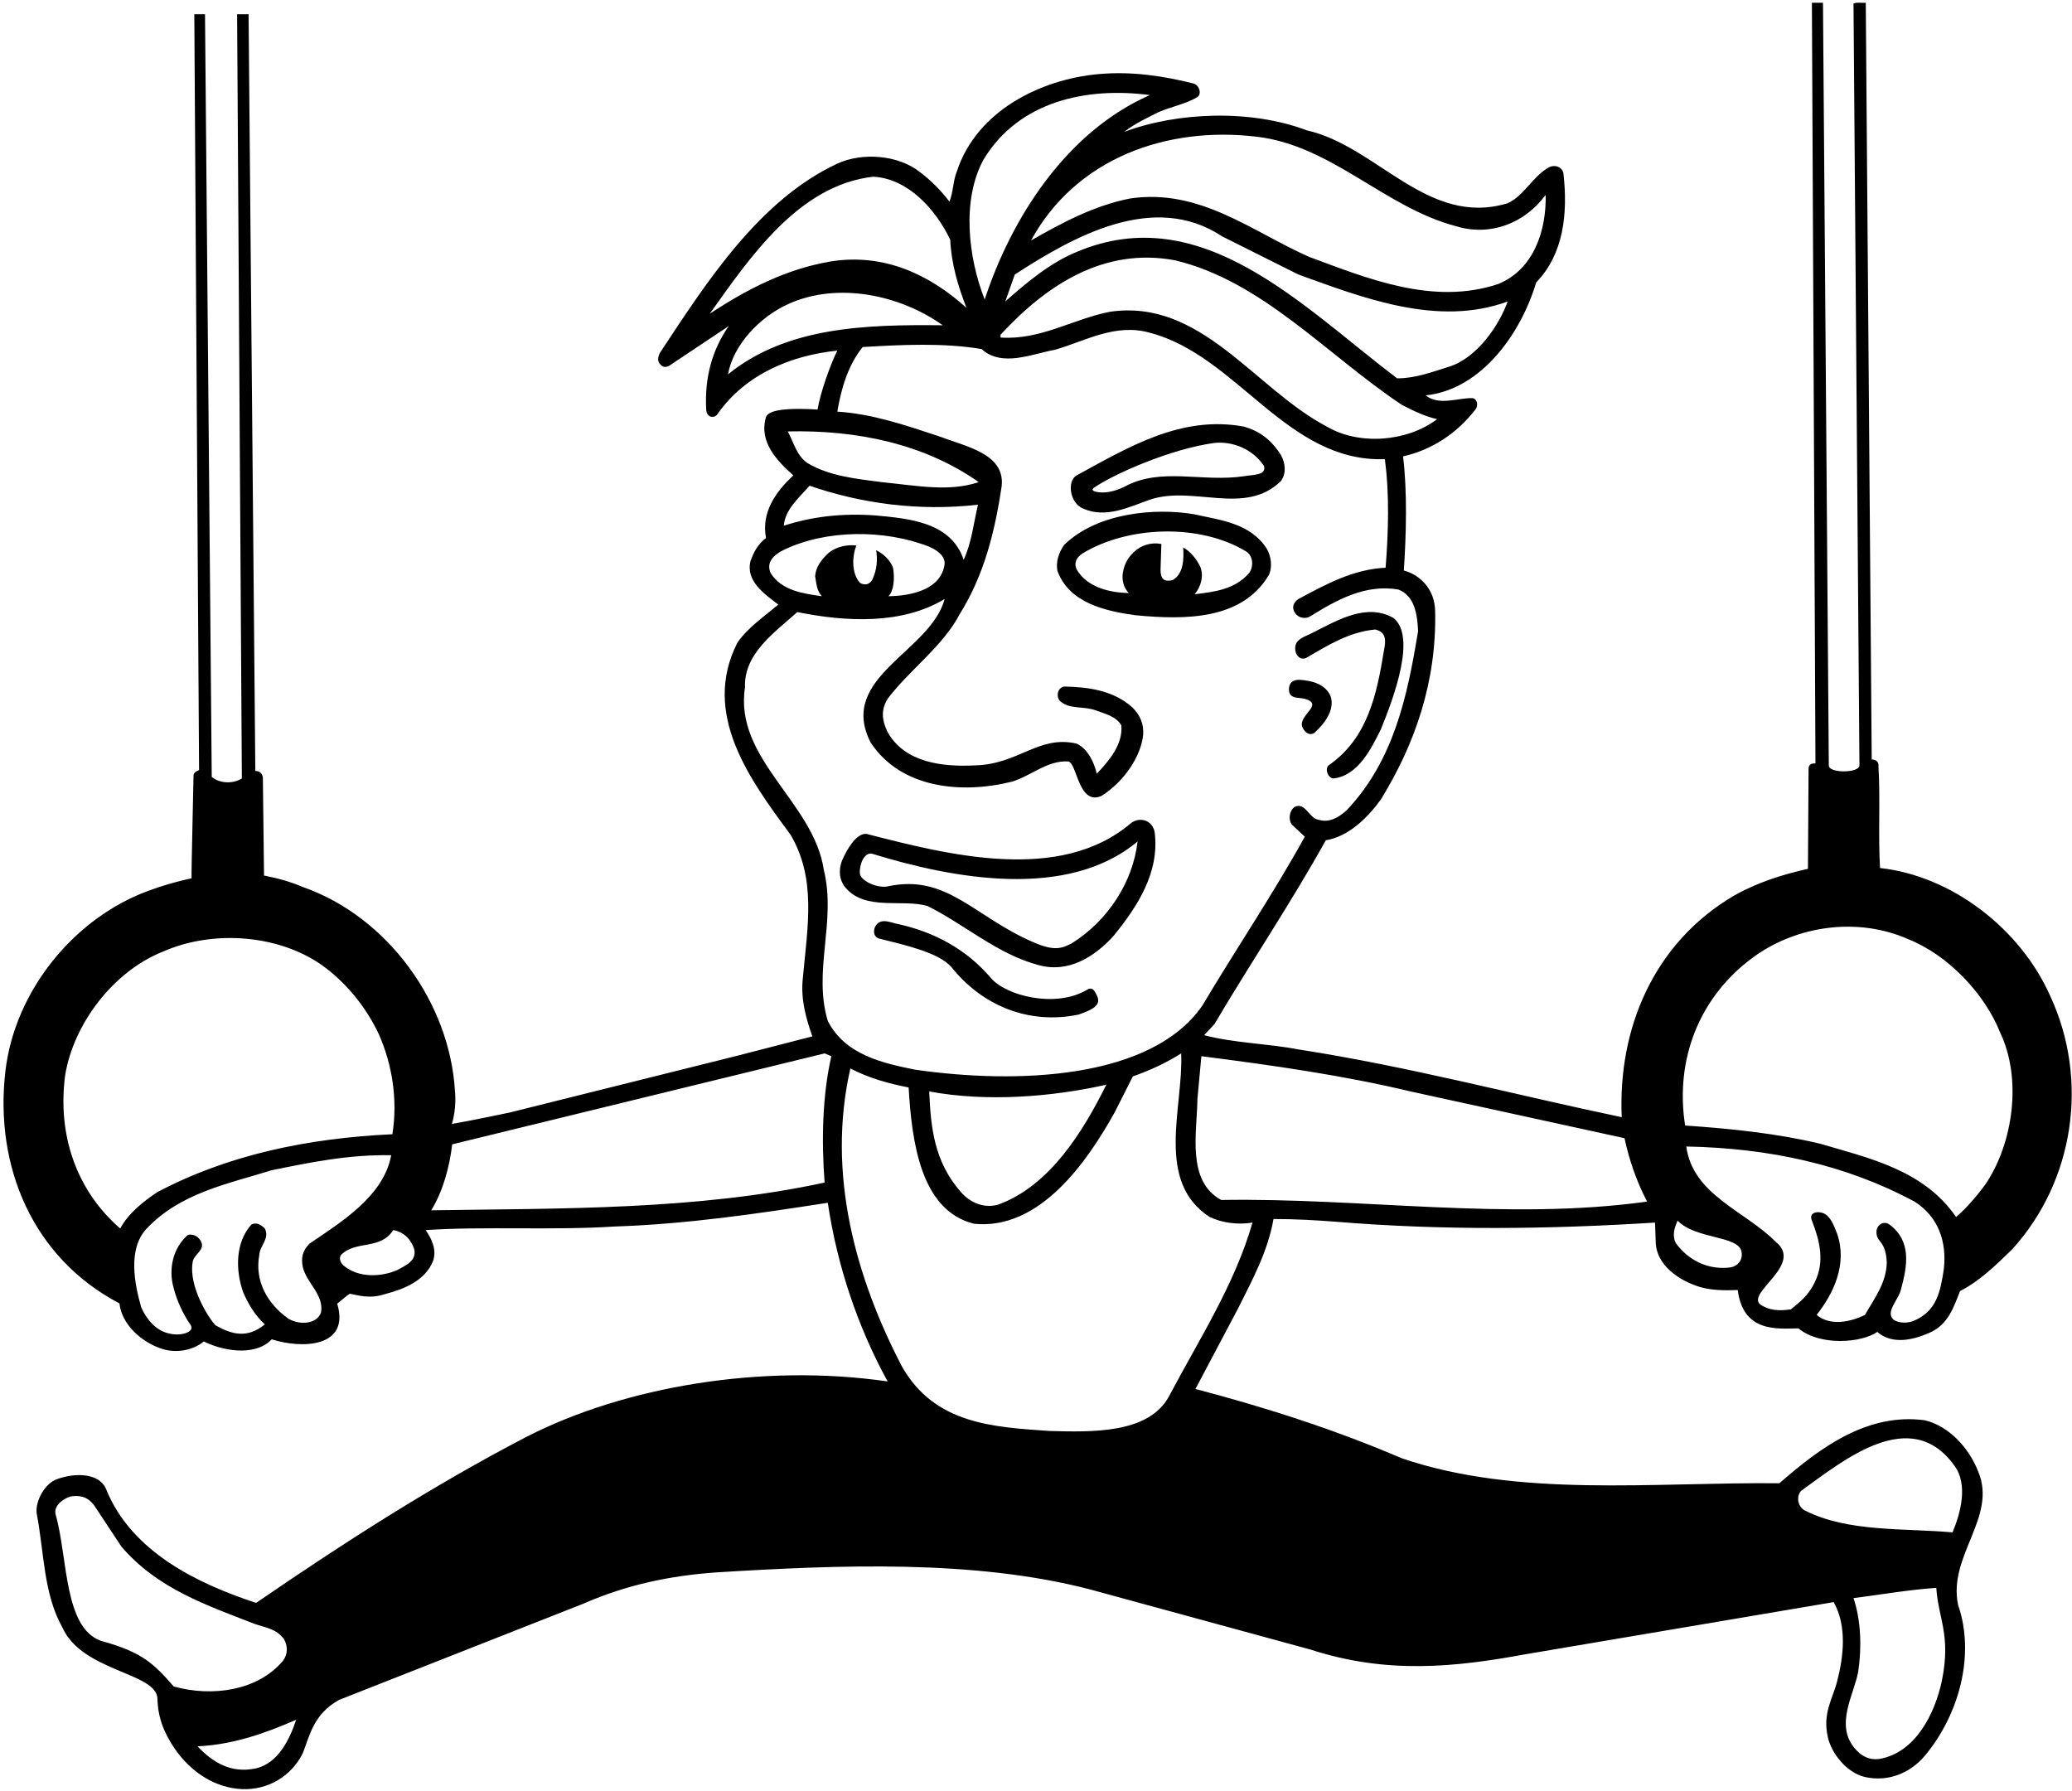 <?xml version="1.0" encoding="UTF-8"?>
<svg xmlns="http://www.w3.org/2000/svg" xmlns:xlink="http://www.w3.org/1999/xlink" width="523pt" height="452pt" viewBox="0 0 523 452" version="1.1">
<g id="surface1">
<path style=" stroke:none;fill-rule:nonzero;fill:rgb(0%,0%,0%);fill-opacity:1;" d="M 221.848 236.898 C 220.254 236.344 220.43 234.492 221.145 233.5 C 222.645 231.602 225.012 232.996 226.945 233.301 C 235.746 235.301 243.848 239.5 250.145 246.898 C 253.914 251.324 266.445 254.602 274.445 249.801 C 276.027 248.855 276.547 250.699 277.047 251.699 C 277.969 254.141 274.707 255.199 272.246 256.102 C 259.746 258.699 247.945 253.898 240.145 244.102 C 236.906 240.395 228.246 238.5 221.848 236.898 Z M 312.547 330.199 L 301.746 350.602 C 319.645 355.301 337.047 360.898 353.848 368.102 C 383.246 378.102 416.945 374.102 449.145 374.398 C 459.746 365.102 471.547 356.602 485.848 358.5 C 492.223 360.035 497.145 365.801 499.348 371.5 C 504.145 383 491.645 392.699 494.246 405.102 C 498.645 417.801 494.445 432.898 485.848 443.199 C 482.047 447.699 476.348 449.898 470.547 448.5 C 466.145 447.398 462.254 442.621 461.348 438.398 C 460.031 432.297 462.551 428.988 463.746 424.301 C 465.332 418.094 466.246 410.5 462.848 404.398 L 384.848 417.602 C 367.445 420.801 350.164 422.668 330.848 416.398 L 275.145 401.199 C 245.945 393.602 211.746 395 180.848 396.898 C 169 397.75 158.25 400 147.246 404.801 L 85.547 429.102 C 79.16 432.684 78.211 437.969 76.445 442.5 C 73.547 448.398 67.547 451.898 61.047 451.602 C 54.246 451.301 48.246 447.301 44.246 441.602 C 41.438 437.543 39.848 433.602 39.746 428.801 C 39.535 422.117 20.75 422 15.75 410.801 C 10.949 402.301 11.148 391.699 9.25 382 C 8.895 378.902 11.281 374.508 14.281 373.406 C 18.824 371.715 24.953 371.715 26.75 375.801 C 33.148 391.801 50.047 399.801 64.645 404.602 C 86.945 389.301 109.547 374.801 133.047 362.602 C 157.75 350 192.348 344.102 224.047 348.699 C 216.547 335 211.348 319.699 208.945 303.602 C 191.547 306.301 173.547 309 154.945 309.602 C 139.645 310.602 122.047 309.5 107.445 310.5 C 108.945 312.699 110.246 315.301 109.348 318.199 C 107.348 323.301 101.945 325.398 97.348 326.602 C 93.246 328 90.289 326.891 88.285 326.559 C 87.453 327.059 86.449 328.059 85.117 329.059 C 88.453 340.238 76.09 340.477 68.598 338.07 C 64.094 342.738 55.547 340.699 51.445 338.602 C 48.645 340.898 44.547 341.602 40.945 340.5 C 35.949 338.898 30.75 334.5 30.148 329 C 8.25 317.5 -1.398 294.496 1.348 270.5 C 3.699 249.977 18.848 231.699 37.348 224.898 C 37.348 224.898 42.406 222.949 48.348 221.699 C 48.281 219.781 48.867 196.758 48.848 195.801 C 48.824 194.809 50.246 194.398 50.246 194.398 L 49.047 3.602 L 51.746 3.602 L 53.445 196.102 C 55.445 197.801 58.848 197.898 61.047 196.5 L 59.848 3.602 L 62.746 3.602 L 64.445 194.602 C 65.629 194.59 66.25 195.355 66.348 196.301 L 66.645 221 C 70.602 221.781 73.348 222.602 76.445 223.898 C 97.848 231.398 113.547 253.102 114.848 275.5 C 114.848 275.5 115.312 279.676 114.059 283.699 C 118.93 282.887 128.746 280.801 128.746 280.801 L 185.645 266.602 L 205.047 261.602 C 203.547 257.301 202.047 252.398 202.645 246.898 C 203.902 233.461 206.047 221.801 199.547 210.699 C 189.348 196.898 176.945 180.199 186.145 162.199 C 188.848 158.301 192.945 155.602 196.445 152.602 C 193.047 150 188.145 146.699 189.445 141.602 C 190.246 139.398 191.246 137.398 193.348 135.801 C 192.145 129.398 195.645 124.301 200.246 120 C 196.148 116.352 191.477 111.52 193.348 105.301 C 194 103.125 200.375 103 206.375 103.375 C 206.977 99.375 209.547 92.102 211.348 88.5 C 199.848 89.699 188.246 94.301 181.047 104.602 C 180.469 105.496 178.32 105.73 178.246 103.199 C 177.848 95.301 179.746 88.301 183.945 82.301 L 169.547 91.898 C 168.531 92.762 167.297 93.027 166.414 91.66 C 165.535 90.297 166.945 88.5 166.945 88.5 C 178.445 71.102 191.645 50.5 211.348 41.301 C 217.645 38.398 226.746 39.102 232.145 43.398 C 234.848 45.398 237.645 48.199 239.645 50.898 C 240.645 48.5 240.547 45.602 241.547 43.199 C 246.547 28 262.637 20.004 277.348 18.699 C 285.824 17.949 293.746 19.199 301.348 21.102 C 302.797 21.637 303.348 23.668 302.246 24.5 C 299.246 26.301 295.645 26.898 292.445 28.301 C 289.445 29.801 286.445 31.199 283.746 33.301 C 297.348 28.199 315.848 27.602 329.848 32.898 C 347.645 36.898 360.348 57.398 380.547 51.301 C 384.746 49.398 386.945 44.398 391.047 42.199 C 392.578 41.465 394.445 42.199 394.645 43.898 C 395.746 53.801 394.746 64.102 387.746 71.301 C 384.047 83.801 374.145 98.301 359.848 99.801 C 363.246 102.5 367.945 100.398 371.645 100.5 C 372.805 100.586 373.164 102.203 372.547 103.199 C 367.746 109.5 361.246 113.602 354.145 115.199 C 355.246 124 354.945 135 354.348 144 C 358.746 145.199 362.203 149.023 362.246 154.301 C 362.645 171.898 357.246 187.699 348.547 201.801 C 345.246 206.398 340.348 211.199 334.645 212.102 C 325.945 227.801 315.746 242.898 306.547 258.5 L 303.945 261.301 C 311.547 263.301 319.945 263.398 327.746 264.898 C 355.547 269.199 382.145 276.301 409.348 282 C 408.348 259.898 417.246 238.102 437.645 226.102 C 443.445 222.801 449.746 220.801 456.348 219.301 L 456.504 194.234 C 456.457 193.035 457.125 192.637 458.246 192.699 L 457.348 0.699 L 460.145 0.699 L 461.613 193.215 C 461.578 195.238 469.344 195.168 469.348 193.199 C 469.348 191.586 467.848 0.898 467.848 0.898 C 468.746 0.5 469.945 0.801 470.945 0.699 C 470.945 0.699 472.41 188.461 472.445 191.699 C 474.453 191.793 474.145 193.398 474.145 193.398 C 474.645 201.801 474.047 211 474.547 219.102 C 492.746 221.102 510.047 234.5 517.547 251.5 C 527.348 272.699 523.547 298.102 507.945 315.301 C 503.746 319.398 499.746 323.301 494.746 325.898 C 493.145 329.801 491.875 334.375 486.848 336.5 C 482.945 338.199 477.625 339.5 473.848 336.199 C 469.875 339 459.348 339.801 453.945 335.301 C 448.547 335.398 440 336.375 438.625 325.625 C 435.375 325.75 432.25 325.75 429.125 324.875 C 423.375 323.125 418.25 319.125 417.945 313.898 L 417.746 308.602 C 390.746 310.301 364.145 310.602 337.348 308.398 C 332.145 308 326.945 307.699 321.445 307.699 C 320.047 315.801 316.145 323 312.547 330.199 Z M 483.246 303.301 C 465.945 294 446.645 289.801 425.645 289.398 C 427.246 301.602 440.547 305.699 448.145 313.398 C 455.496 319.172 440.609 326.297 444.348 329.301 C 446.445 330.699 448.875 331 452.047 330.5 C 454.246 328.699 456.5 327 458.047 323.699 C 460.645 318.5 459.348 313.199 457.348 308.102 C 456.5 306.125 458.625 305.625 460.145 306.199 C 462 306.875 462.875 309.25 463.746 311.5 C 466.348 319.199 462.746 326.602 458.547 331.898 C 461.945 334.801 467.145 333.699 470.746 331.898 C 473.145 327.699 476.145 323.801 476.246 318.699 C 476 312.875 473.547 313.801 473.645 310.801 C 473.75 309.25 475.375 308 476.945 309.102 C 482.547 313.301 481.445 319.5 479.848 325.398 C 479.348 328 475.746 331.102 477.945 333.102 C 479.375 334.125 481.727 333.977 483.125 333.375 C 488.875 330.875 489.75 326.125 490.645 320.398 C 491.445 313.398 489.246 307.102 483.246 303.301 Z M 425.348 284.102 C 437.047 284.898 448.547 286.102 459.445 288.699 C 471.875 292.375 485.547 295.301 493.746 307.199 C 496.445 304.898 499.145 301.699 501.246 298.801 C 508.145 288.5 510.445 272.301 504.848 260.602 C 500.945 250.801 491.746 241.102 481.746 237.102 C 468.945 231.398 453.445 233.602 442.445 241.699 C 428.848 251.699 422.746 267.5 425.348 284.102 Z M 422.945 313.699 C 426.145 318.199 431.348 320.699 436.945 319.898 C 438.75 319.5 440.047 317.898 439.547 315.801 C 438.625 311.875 427.945 312.801 423.445 308.102 C 422.645 310 422.047 311.699 422.945 313.699 Z M 39.746 300.898 C 57.547 291.5 77.645 287.301 99.047 286.301 C 100.445 277.398 98.945 268.602 95.645 261.102 C 92.746 254.898 88.145 248.898 82.445 244.5 C 71.348 235.898 54.047 234.5 41.145 240.199 C 28.547 245.199 18.547 258.5 16.449 271.398 C 14.449 286.398 19.25 300.5 30.348 310.102 C 32.348 306.301 36.25 303.199 39.746 300.898 Z M 98.746 291.602 C 88.047 291.398 78.348 293.398 68.547 295.398 C 57.348 298.898 45.445 301.102 36.848 310.301 C 32.25 315.398 33.949 324.102 35.648 330 C 36.949 333 39.375 335.867 42.57 336.566 C 45.574 337.402 49.246 336.234 48.145 334.5 C 46.145 331.602 44.746 328.5 43.848 325.199 C 42.445 320.301 43.645 315 47.445 311.699 C 48.945 311.398 50.145 312.199 50.746 313.398 C 51.848 315.5 48.945 316.602 48.645 318.5 C 47.547 324.699 52.605 332.602 54.348 334.5 C 58.59 336.902 62.426 337.902 66.848 334.301 C 64.246 331.898 62.645 329.102 61.348 326.102 C 59.445 320.602 59.348 313.699 63.445 309.102 C 64.746 308.398 65.945 309.199 66.848 310.102 C 68.145 312.699 65.547 314.398 65.445 316.801 C 64.246 323.301 67.445 329.102 72.848 332.898 C 75.773 334.566 80.109 334.23 81.047 331.199 C 81.746 326.801 77.445 323.898 76.445 319.898 C 75.945 317.5 76.348 315.699 78.145 313.898 C 86.246 308.398 96.848 301.898 98.746 291.602 Z M 104.547 315.301 C 103.637 312.543 101.633 310.875 99.246 310.5 C 96.047 315.602 89.746 313 86.047 316.801 C 85.445 317.801 86.047 319 87.047 319.699 C 90.645 322.5 96.047 322.398 100.246 320.602 C 102.469 319.383 105.246 318.199 104.547 315.301 Z M 71.445 419.199 C 72.715 417.469 72.645 415.398 71.645 413.699 C 69.758 411.129 66.902 410.812 64.246 409.898 C 52.246 405.199 39.848 401.102 30.648 390.398 L 23.848 380.102 C 21.996 377.527 19.867 377.438 17.77 377.738 C 16.168 378.238 13.438 379.957 14.047 382.301 C 17.148 393.199 16.078 410.918 25.547 414.199 C 36.051 417.047 38.949 420.102 43.848 425.699 C 53.547 428.398 65.047 426.801 71.445 419.199 Z M 74.746 434.102 C 66.945 437.5 58.848 440.398 49.848 440.801 C 53.645 444.801 58.238 447.688 64.445 446.398 C 70.168 445.211 73.145 439 74.746 434.102 Z M 488.746 400.801 C 481.645 401.301 474.848 402.5 467.848 403.398 C 469.746 409 469.945 415.801 469.047 421.898 C 468.059 427.598 463.074 435.277 468.145 441.301 C 469.824 443.293 471.816 444.324 474.348 444 C 483.645 442.398 488.445 432.301 490.145 424.301 C 492.52 412.715 489.246 408.602 488.746 400.801 Z M 455.645 381.301 C 466.445 386.801 480.746 385.699 492.848 386.801 C 494.848 382 496.848 374.801 493.348 370 C 482.246 354.5 465.246 368.699 454.645 376.301 C 453.332 377.641 453.727 380.402 455.645 381.301 Z M 303.246 266.602 L 302.246 277.398 C 302.145 285.898 299.445 298.102 308.246 302.898 C 343.547 302.301 380.746 308.199 415.746 303.301 C 413.145 298.301 411.246 292.898 410.047 287.301 L 356.047 275.5 C 338.848 271.398 321.145 268.898 303.246 266.602 Z M 353.848 102.199 C 334.945 89.602 318.547 70.898 296.547 65.699 C 278.848 62.398 264.348 71.699 252.547 84.5 L 252.547 85.199 C 262.645 85.898 270.848 80.5 280.145 78.699 C 303.246 75.301 316.645 98.102 334.945 107.699 C 343.145 112.5 355.246 111.5 362.746 105.801 C 359.645 105.102 356.746 103.699 353.848 102.199 Z M 380.547 76.102 C 362.848 82.602 343.848 75.102 327.746 69.301 L 308.547 59.699 C 291.246 48.199 270.945 59.699 256.145 69.301 L 253.746 76.102 C 259.246 71.199 265.145 66.301 271.746 63.602 C 303.348 50.199 328.746 77.398 352.645 95.5 C 357.348 95.5 361.445 93.898 365.645 92.602 C 372.945 90.398 378.547 81.801 380.547 76.102 Z M 260.246 60.699 C 268.145 56.199 276.145 51.898 285.246 50.102 C 302.848 47.5 315.945 58.398 330.348 64.801 C 344.945 70.199 361.645 77.199 378.145 71.699 C 387.246 68 390.348 58 390.145 49.199 C 384.746 56.5 376.047 59.699 367.547 57.102 C 349.547 52.398 336.145 36.699 317.145 34.5 C 294.348 31.801 271.547 40 260.246 60.699 Z M 248.547 75.602 C 255.246 55.199 269.047 33.301 290.246 24 C 274.348 21.898 257.145 25.5 248.246 40.301 C 242.645 50.602 244.445 65.199 248.547 75.602 Z M 209.645 66 C 223.348 63.801 234.848 69.5 243.945 77.699 C 241.848 72.301 240.145 66.699 239.848 60.5 C 236.246 53 229.348 45.102 220.445 44.602 C 201.645 46.699 189.348 64.898 179.145 79.199 C 188.547 73 198.445 67.898 209.645 66 Z M 237.945 82.102 C 227.348 74.5 211.445 71 198.848 76.801 C 191.848 80 185.145 86.898 183.746 94.5 C 198.547 82.5 218.348 81.898 237.945 82.102 Z M 203.848 116.898 C 209.348 120.199 216.25 120.875 222.547 121.699 C 231.75 122.625 239.547 124.199 247.047 121.699 C 233.246 112 216.246 108.5 198.848 108.898 C 200.348 111.699 201.125 115.125 203.848 116.898 Z M 197.848 132.699 C 204.945 130.398 212.5 129.5 220.945 130.102 C 229.547 130.898 240.047 131.801 243.246 141.301 C 245.246 137 245.746 132.102 246.848 127.398 C 231.945 129.102 217.348 127.102 204.348 122.602 C 201.645 125.699 198.145 128.602 197.848 132.699 Z M 207.445 150.5 C 206.145 149.102 206.047 147.199 205.746 145.398 C 205.945 143 207.445 141.102 209.348 139.398 C 211.246 138 213.848 137.398 216.145 137.699 C 215.047 140.602 214.945 144.699 217.047 147.102 C 218.145 147.801 219.445 147.602 220.145 146.398 C 221.398 143.812 221.547 141.102 221.145 138.898 C 222.945 139.699 224.945 141.602 225.445 143.5 C 225.848 145.898 225.629 149.246 224.246 150.5 C 230.352 150.402 237.645 148.699 238.445 142.301 C 238.516 140.152 236.266 138.746 234.547 138 C 223.348 133.602 208.445 133.602 197.645 138.898 C 195.445 140 193.246 141.898 194.547 144.699 C 197.348 149.102 202.645 149.801 207.445 150.5 Z M 209.848 266.602 L 208.145 265.898 L 114.145 288.852 C 113.445 294.652 111.809 300.695 108.848 305.5 C 141.547 305 175.848 305.5 208.145 298.5 C 207.348 288.199 207.547 276.5 209.848 266.602 Z M 230.945 270 C 256.547 273.699 290.492 272.504 303.445 253.898 C 311.945 239.602 321.348 225.699 329.348 211.199 L 326.047 208.102 C 325.145 206.801 325.445 204.699 326.746 203.699 C 329.445 202.301 330.445 206.602 332.746 206.898 C 335.547 207.801 337.945 206.301 339.945 204.5 C 351.848 191.898 355.246 175.699 357.945 159.301 C 357.746 155.199 357.145 150.398 352.945 148.801 C 344.645 147.398 337.445 151.398 330.848 155.5 C 329.645 156.301 327.848 156.102 326.945 154.801 C 325.988 153.43 326.34 152.195 327.746 151.199 C 334.645 147.5 341.547 143.699 349.746 143.301 C 350.445 134.398 350.746 124.602 349.547 115.898 C 324.848 116.801 312.246 89.699 290.246 84 C 281.547 81.5 273.945 86.102 266.246 88.301 C 260.547 89.301 252.945 92.801 247.746 88.102 C 238.145 86.5 227.746 87 217.746 87.602 C 214.047 92.199 212.348 98 211.348 103.898 C 220.445 104.5 228.625 107.375 236.945 110.102 C 243.875 112.75 253.625 114.5 252.848 122.602 C 251.145 134.199 248.348 145.301 242.246 155 C 238.047 163.102 229.445 169.199 224.047 176.398 C 222.367 179.156 222.547 181.715 224.047 184.801 C 228.445 192.602 238.047 193.602 246.145 193.199 C 257.172 192.902 262.145 185.5 271.746 187.699 C 274.645 189.102 276.145 192.398 276.848 195.301 C 280.047 191.898 283.445 187.898 283.047 183.102 C 281.746 180.801 278.895 180.176 276.547 179.301 C 273.562 178.188 270.145 179.102 267.746 177.102 C 266.426 176.074 266.863 173.52 268.645 173.301 C 274.746 173.398 281.047 174.301 285.746 178.5 C 287.746 180.398 288.746 182.699 288.547 185.5 C 288.012 190.879 283.746 197.301 278.047 200.898 C 272.238 203.477 271.887 192.641 269.645 192.199 C 264.348 191.898 260.348 195.801 255.445 197.301 C 242.645 200.5 227.348 199 219.746 187.398 C 211.348 170.898 234.848 164.602 238.445 151.199 C 227.645 157.699 213.645 157 201.246 154.5 C 195.348 159.801 187.746 165 188.047 173.5 C 185.246 191.602 205.445 202.5 207.945 219.602 C 211.145 232.602 205.145 245.102 208.945 257.699 C 213.348 266.301 222.758 268.328 230.945 270 Z M 234.547 275.5 C 234.945 284.602 235.77 293.188 242.547 300.898 C 244.926 303.609 248.285 305.035 251.848 304.102 C 265.047 299.398 273.547 285.301 279.246 273.801 C 265.445 276.898 249.047 278.199 234.547 275.5 Z M 316.145 308.602 C 312.445 309.199 308.547 308.699 305.348 307.199 C 291.445 298.199 298.746 279.5 298.145 265.898 C 294.348 268.301 290.246 270.199 285.945 271.699 L 281.348 280.801 C 274.445 293.199 262.445 310.602 245.848 308.898 C 232.266 305.535 230.145 287.898 229.348 274.5 C 224.246 273.5 219.246 272.102 214.645 269.699 C 208.547 296.398 216.145 322.801 227.645 344.898 C 235.902 359.484 250.652 360.215 264.848 361.199 C 275.645 361.5 289.902 361.922 295.047 352.5 C 302.645 338.102 311.645 324.301 316.145 308.602 Z M 234.145 228.699 C 227.742 226.828 218.547 230 213.445 224.102 C 211.617 221.895 211.746 219.301 212.547 217.199 C 213.848 214.199 216.289 210.176 218.746 210.5 C 239.047 215.699 267.445 223.102 285.445 207.801 C 287.57 206.121 290.832 206.914 291.445 210 C 292.746 220.102 287.246 228.699 280.945 236.398 C 276.203 241.543 269.645 245.699 262.145 243.602 C 251.848 240.898 243.547 233.398 234.145 228.699 Z M 260.746 237.801 C 266.246 240.223 268.098 239.34 270.547 238.102 C 279.645 232.398 285.945 222.699 287.145 212.398 C 269.348 227.301 240.246 221.699 220.145 215.5 C 218.141 215.02 216.848 218.301 217.047 220.5 C 217.258 222.422 221.664 224.359 224.246 223.699 C 239.047 220.602 245.805 231.32 260.746 237.801 Z M 329.348 176.398 C 334.246 177.801 327.945 180.398 328.645 183.301 C 329.16 184.711 330.395 185.855 331.746 185 C 334.445 182.602 337.004 179.07 335.848 175.699 C 334.445 172.5 330.848 171.801 328.145 171.602 C 326.645 171.5 325.285 172.109 325.348 174.199 C 325.445 176.5 327.945 176 329.348 176.398 Z M 329.645 166.102 C 335.145 162.898 340.547 159.5 347.145 158.898 C 350.047 159.602 349.777 161.801 349.348 164.102 C 347.547 175 345.348 186.301 335.348 193.199 C 334.359 194.137 335.152 196.34 336.547 196.5 C 342.848 195.801 346.145 188.898 348.547 184.102 C 351.895 175.898 357.531 160.652 351.746 156 C 344.945 152.102 337.547 156.602 331.547 159.602 C 329.336 160.828 326.645 161.199 326.945 164.102 C 327.133 165.59 328.277 166.645 329.645 166.102 Z M 271.746 120 C 284.645 113 298.145 104.699 314.047 107.699 C 317.824 108.809 320.82 110.883 323.348 114.898 C 324.445 116.898 324.738 119.41 323.348 121.398 C 314.246 130.398 301.004 122.328 290.047 126.199 C 284.945 128 279.145 130.898 273.445 128.398 C 269.969 127.016 269.281 121.406 271.746 120 Z M 276.547 124.102 C 278.57 124.645 281.34 124.098 283.746 122.898 C 293.047 117.801 303.348 121.801 314.047 120.199 C 316.289 119.797 319.746 120.023 319.047 117.602 C 316.145 113.301 311.141 111.344 306.547 111.801 C 295.445 113.301 281.02 119.723 276.145 123.102 C 275.359 123.672 276 123.953 276.547 124.102 Z M 286.645 155.301 C 278.961 154.25 269.945 152.199 266.945 144.199 C 266.414 142 267.246 139.398 268.645 137.5 C 277.246 129.199 292.039 128.211 301.348 129.801 C 308.047 131.301 315.547 132 319.746 138.5 C 320.836 140.375 321.246 143.102 320.246 145.199 C 313.445 156.5 299.25 156.5 286.645 155.301 Z M 296.047 146.398 C 298.746 144.801 298.848 141.102 298.645 138.199 C 300.547 139.199 302.047 141.199 302.945 143 C 303.914 145.336 303.145 148.102 301.547 150 C 306.547 149.398 311.645 148.801 315.246 144.699 C 316.547 143 316.289 140.293 314.547 139.199 C 302.848 132.102 284.746 132.699 273.246 139.699 C 271.539 140.836 271.086 142.211 271.746 143.699 C 274.445 148.398 280.348 149.602 284.945 149.699 C 283.746 148.5 283.289 146.961 283.348 145.199 C 283.547 143 284.445 141 286.145 139.398 C 288.039 137.625 290.375 136.836 293.145 137.301 L 292.945 143.5 C 292.914 144.918 292.961 147.25 296.047 146.398 "/>
</g>
</svg>
